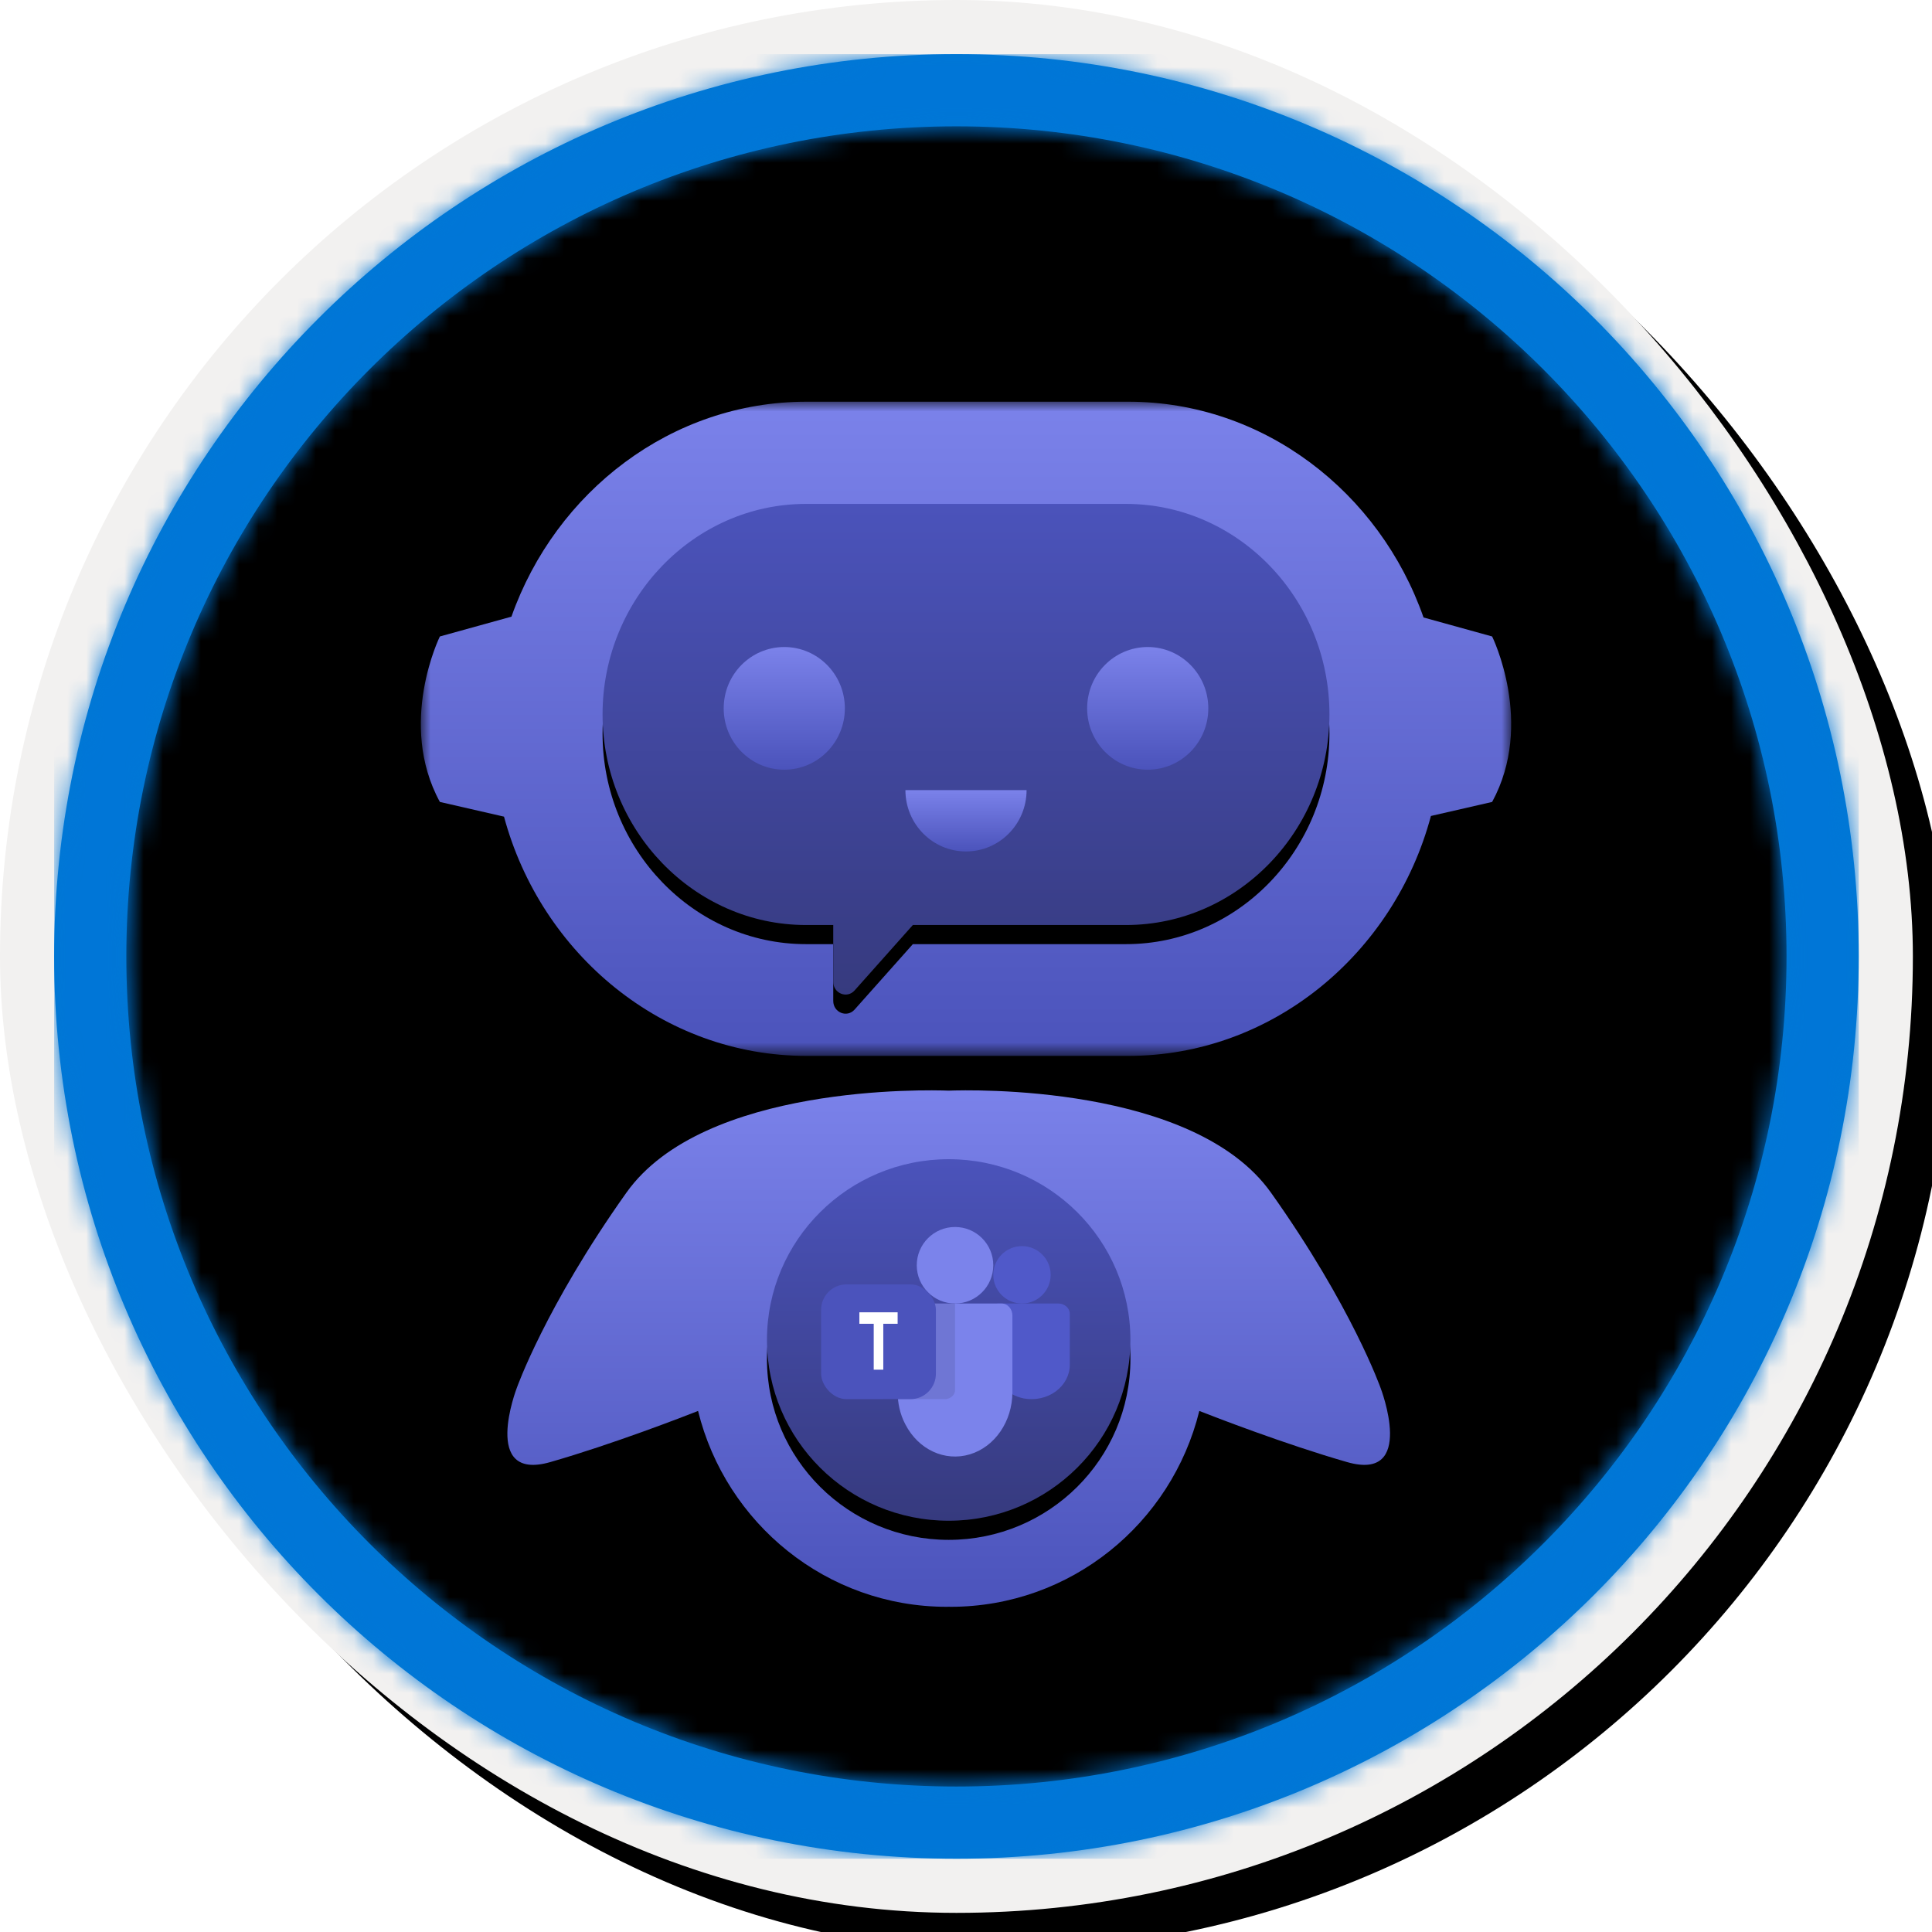 <?xml version="1.0" encoding="UTF-8"?>
<svg width="101px" height="101px" viewBox="0 0 101 101" version="1.1" xmlns="http://www.w3.org/2000/svg" xmlns:xlink="http://www.w3.org/1999/xlink">
    <!-- Generator: Sketch 63.1 (92452) - https://sketch.com -->
    <title>Extending Microsoft Teams/MS-Teams-Conversation-Bots</title>
    <desc>Created with Sketch.</desc>
    <defs>
        <rect id="path-1" x="0" y="0" width="94.34" height="94.34" rx="47.17"></rect>
        <linearGradient x1="50%" y1="0%" x2="50%" y2="100%" id="linearGradient-3">
            <stop stop-color="#99D3FF" offset="0%"></stop>
            <stop stop-color="#0FA6FF" offset="100%"></stop>
        </linearGradient>
        <rect id="path-4" x="0" y="0" width="100" height="100" rx="50"></rect>
        <filter x="-0.5%" y="-0.5%" width="102.0%" height="102.0%" filterUnits="objectBoundingBox" id="filter-5">
            <feOffset dx="1" dy="1" in="SourceAlpha" result="shadowOffsetOuter1"></feOffset>
            <feMorphology radius="4" operator="erode" in="SourceAlpha" result="shadowInner"></feMorphology>
            <feOffset dx="1" dy="1" in="shadowInner" result="shadowInner"></feOffset>
            <feComposite in="shadowOffsetOuter1" in2="shadowInner" operator="out" result="shadowOffsetOuter1"></feComposite>
            <feColorMatrix values="0 0 0 0 0   0 0 0 0 0   0 0 0 0 0  0 0 0 0.15 0" type="matrix" in="shadowOffsetOuter1"></feColorMatrix>
        </filter>
        <path d="M50,2.83 C76.051,2.83 97.17,23.949 97.17,50 C97.17,76.051 76.051,97.17 50,97.17 C23.949,97.17 2.83,76.051 2.83,50 C2.83,23.949 23.949,2.83 50,2.83 Z M50,6.604 C26.033,6.604 6.604,26.033 6.604,50 C6.604,73.967 26.033,93.396 50,93.396 C73.967,93.396 93.396,73.967 93.396,50 C93.396,26.033 73.967,6.604 50,6.604 Z" id="path-6"></path>
        <path d="M45,90 C20.147,90 0,69.853 0,45 C0,20.147 20.147,0 45,0 C69.853,0 90,20.147 90,45 C90,69.853 69.853,90 45,90 Z" id="path-8"></path>
        <filter x="-21.1%" y="-19.0%" width="142.1%" height="138.1%" filterUnits="objectBoundingBox" id="filter-10">
            <feOffset dx="0" dy="2" in="SourceAlpha" result="shadowOffsetOuter1"></feOffset>
            <feGaussianBlur stdDeviation="2" in="shadowOffsetOuter1" result="shadowBlurOuter1"></feGaussianBlur>
            <feColorMatrix values="0 0 0 0 0   0 0 0 0 0   0 0 0 0 0  0 0 0 0.1 0" type="matrix" in="shadowBlurOuter1" result="shadowMatrixOuter1"></feColorMatrix>
            <feMerge>
                <feMergeNode in="shadowMatrixOuter1"></feMergeNode>
                <feMergeNode in="SourceGraphic"></feMergeNode>
            </feMerge>
        </filter>
        <polygon id="path-11" points="0 0 57 0 57 34.2 0 34.2"></polygon>
        <linearGradient x1="50%" y1="0%" x2="50%" y2="100%" id="linearGradient-13">
            <stop stop-color="#7B82EA" offset="0%"></stop>
            <stop stop-color="#4B53BB" offset="100%"></stop>
        </linearGradient>
        <linearGradient x1="50%" y1="0%" x2="50%" y2="100%" id="linearGradient-14">
            <stop stop-color="#4B53BB" offset="0%"></stop>
            <stop stop-color="#363A7E" offset="100%"></stop>
        </linearGradient>
        <path d="M20.129,5.344 C14.283,5.344 9.5,10.296 9.5,16.35 C9.5,22.404 14.283,27.357 20.129,27.357 L21.56,27.357 L21.56,30.326 C21.56,30.932 22.279,31.224 22.676,30.778 L25.722,27.357 L36.871,27.357 C42.717,27.357 47.5,22.404 47.5,16.35 C47.5,10.296 42.717,5.344 36.871,5.344 L20.129,5.344 Z" id="path-15"></path>
        <filter x="-1.3%" y="-1.9%" width="102.6%" height="107.8%" filterUnits="objectBoundingBox" id="filter-16">
            <feOffset dx="0" dy="1" in="SourceAlpha" result="shadowOffsetOuter1"></feOffset>
            <feColorMatrix values="0 0 0 0 0   0 0 0 0 0   0 0 0 0 0  0 0 0 0.1 0" type="matrix" in="shadowOffsetOuter1"></feColorMatrix>
        </filter>
        <linearGradient x1="50%" y1="0%" x2="50%" y2="100%" id="linearGradient-17">
            <stop stop-color="#7B82EA" offset="0%"></stop>
            <stop stop-color="#4B53BB" offset="100%"></stop>
        </linearGradient>
        <linearGradient x1="50%" y1="0%" x2="50%" y2="100%" id="linearGradient-18">
            <stop stop-color="#7B82EA" offset="0%"></stop>
            <stop stop-color="#4B53BB" offset="100%"></stop>
        </linearGradient>
        <linearGradient x1="50%" y1="0%" x2="50%" y2="100%" id="linearGradient-19">
            <stop stop-color="#7B82EA" offset="0%"></stop>
            <stop stop-color="#4B53BB" offset="100%"></stop>
        </linearGradient>
        <linearGradient x1="50%" y1="0%" x2="50%" y2="100%" id="linearGradient-20">
            <stop stop-color="#4B53BB" offset="0%"></stop>
            <stop stop-color="#363A7E" offset="100%"></stop>
        </linearGradient>
        <path d="M9.5,18.9 C4.256,18.9 0,14.668 0,9.45 C0,4.231 4.256,0 9.5,0 C14.744,0 19,4.231 19,9.45 C19,14.668 14.744,18.9 9.5,18.9 Z" id="path-21"></path>
        <filter x="-2.6%" y="-2.6%" width="105.3%" height="110.6%" filterUnits="objectBoundingBox" id="filter-22">
            <feOffset dx="0" dy="1" in="SourceAlpha" result="shadowOffsetOuter1"></feOffset>
            <feColorMatrix values="0 0 0 0 0   0 0 0 0 0   0 0 0 0 0  0 0 0 0.1 0" type="matrix" in="shadowOffsetOuter1"></feColorMatrix>
        </filter>
        <filter x="-92.3%" y="-100.0%" width="284.6%" height="300.0%" filterUnits="objectBoundingBox" id="filter-23">
            <feOffset dx="0" dy="2" in="SourceAlpha" result="shadowOffsetOuter1"></feOffset>
            <feGaussianBlur stdDeviation="2" in="shadowOffsetOuter1" result="shadowBlurOuter1"></feGaussianBlur>
            <feColorMatrix values="0 0 0 0 0   0 0 0 0 0   0 0 0 0 0  0 0 0 0.1 0" type="matrix" in="shadowBlurOuter1" result="shadowMatrixOuter1"></feColorMatrix>
            <feMerge>
                <feMergeNode in="shadowMatrixOuter1"></feMergeNode>
                <feMergeNode in="SourceGraphic"></feMergeNode>
            </feMerge>
        </filter>
    </defs>
    <g id="Badges" stroke="none" stroke-width="1" fill="none" fill-rule="evenodd">
        <g id="Extending-Microsoft-Teams-" transform="translate(-160, -510)">
            <g id="Extending-Microsoft-Teams/MS-Teams-Conversation-Bots" transform="translate(160, 510)">
                <g id="Badge-Plates/Circle">
                    <g id="BG" transform="translate(2.83, 2.83)">
                        <mask id="mask-2" fill="white">
                            <use xlink:href="#path-1"></use>
                        </mask>
                        <g></g>
                        <g id="Colors/Microsoft-365/BG-Gradient-1" mask="url(#mask-2)" fill="url(#linearGradient-3)">
                            <rect id="Rectangle" x="0" y="0" width="94.34" height="94.34"></rect>
                        </g>
                    </g>
                    <g id="Border">
                        <g id="White-Border">
                            <use fill="black" fill-opacity="1" filter="url(#filter-5)" xlink:href="#path-4"></use>
                            <rect stroke="#F2F1F0" stroke-width="4" stroke-linejoin="square" x="2" y="2" width="96" height="96" rx="48"></rect>
                        </g>
                        <mask id="mask-7" fill="white">
                            <use xlink:href="#path-6"></use>
                        </mask>
                        <use id="Boarder" fill="#0078D4" fill-rule="nonzero" xlink:href="#path-6"></use>
                        <g id="Colors/Microsoft-365/Border" mask="url(#mask-7)" fill="#0076D7">
                            <g transform="translate(2.83, 2.83)" id="Microsoft-365/Border">
                                <rect x="0" y="0" width="94.34" height="94.34"></rect>
                            </g>
                        </g>
                    </g>
                </g>
                <g id="Icon" transform="translate(5, 5)">
                    <mask id="mask-9" fill="white">
                        <use xlink:href="#path-8"></use>
                    </mask>
                    <g id="BG-Mask" opacity="0.8"></g>
                    <g id="Group-53" filter="url(#filter-10)" mask="url(#mask-9)">
                        <g transform="translate(17, 14)">
                            <g id="Group-16" stroke-width="1" fill="none">
                                <g id="Group-3">
                                    <mask id="mask-12" fill="white">
                                        <use xlink:href="#path-11"></use>
                                    </mask>
                                    <g id="Clip-2"></g>
                                    <path d="M56.005,12.273 L52.419,11.28 C50.12,4.718 44.055,0 36.981,0 L20.162,0 C13.104,0 7.048,4.697 4.737,11.237 L0.995,12.273 C0.995,12.273 -1.244,16.813 0.995,20.923 L4.348,21.692 C6.287,28.884 12.656,34.2 20.162,34.2 L36.981,34.2 C44.5,34.2 50.877,28.868 52.805,21.657 L56.005,20.923 C58.244,16.813 56.005,12.273 56.005,12.273" id="Fill-1" fill="url(#linearGradient-13)" mask="url(#mask-12)"></path>
                                </g>
                                <g id="Fill-4">
                                    <use fill="black" fill-opacity="1" filter="url(#filter-16)" xlink:href="#path-15"></use>
                                    <use fill="url(#linearGradient-14)" fill-rule="evenodd" xlink:href="#path-15"></use>
                                </g>
                                <path d="M22.167,16.031 C22.167,17.802 20.749,19.238 19,19.238 C17.251,19.238 15.833,17.802 15.833,16.031 C15.833,14.26 17.251,12.825 19,12.825 C20.749,12.825 22.167,14.26 22.167,16.031" id="Fill-6" fill="url(#linearGradient-17)"></path>
                                <path d="M41.167,16.031 C41.167,17.802 39.749,19.238 38,19.238 C36.251,19.238 34.833,17.802 34.833,16.031 C34.833,14.26 36.251,12.825 38,12.825 C39.749,12.825 41.167,14.26 41.167,16.031" id="Fill-8" fill="url(#linearGradient-17)"></path>
                                <path d="M31.667,20.306 C31.667,22.077 30.249,23.512 28.5,23.512 C26.751,23.512 25.333,22.077 25.333,20.306" id="Fill-10" fill="url(#linearGradient-18)"></path>
                            </g>
                            <path d="M44.444,41.35 C40.41,35.673 28.695,35.974 27.595,36.016 C26.495,35.974 14.78,35.673 10.746,41.35 C6.511,47.311 5.013,51.568 5.013,51.568 C5.013,51.568 3.124,56.481 6.772,55.433 C10.023,54.499 13.724,53.064 14.493,52.761 C15.943,58.638 21.21,63 27.503,63 C27.534,63 27.565,62.996 27.595,62.996 C27.626,62.996 27.656,63 27.687,63 C33.981,63 39.248,58.638 40.697,52.761 C41.467,53.064 45.168,54.499 48.419,55.433 C52.067,56.481 50.177,51.568 50.177,51.568 C50.177,51.568 48.679,47.311 44.444,41.35 Z" id="Fill-12" fill="url(#linearGradient-19)"></path>
                            <g id="Logo" stroke-width="1" fill="none" transform="translate(18.095, 39.6)">
                                <g id="Fill-367">
                                    <use fill="black" fill-opacity="1" filter="url(#filter-22)" xlink:href="#path-21"></use>
                                    <use fill="url(#linearGradient-20)" fill-rule="evenodd" xlink:href="#path-21"></use>
                                </g>
                            </g>
                        </g>
                    </g>
                </g>
                <g id="Teams_32x" filter="url(#filter-23)" transform="translate(42.926, 62.144)">
                    <circle id="Head" fill="#7B83EB" fill-rule="nonzero" cx="7" cy="2" r="2"></circle>
                    <circle id="Head-2" fill="#5059C9" fill-rule="nonzero" cx="10.5" cy="2.5" r="1.5"></circle>
                    <path d="M12.4,4 L9.256,4 C9.115,4 9,4.103 9,4.23 L9,7.14 C8.984,8.012 9.653,8.773 10.6,8.964 C11.188,9.071 11.799,8.937 12.264,8.597 C12.729,8.256 12.999,7.747 13,7.209 L13,4.538 C13,4.241 12.731,4 12.4,4 Z" id="Path" fill="#5059C9" fill-rule="nonzero"></path>
                    <path d="M10,4.632 L10,8.635 C9.998,10.158 9.086,11.49 7.777,11.885 C6.467,12.279 5.085,11.638 4.405,10.32 C4.333,10.185 4.27,10.045 4.218,9.899 C4.168,9.762 4.127,9.621 4.094,9.478 C4.032,9.202 4,8.919 4,8.635 L4,4.632 C4,4.464 4.059,4.304 4.165,4.185 C4.27,4.067 4.413,4 4.562,4 L9.438,4 C9.748,4 10,4.283 10,4.632 Z" id="Path" fill="#7B83EB" fill-rule="nonzero"></path>
                    <path d="M7,4 L7,8.522 C7.01,8.744 6.824,8.942 6.555,8.996 C6.512,9.001 6.469,9.001 6.426,8.996 L3.258,8.996 C3.2,8.88 3.151,8.761 3.111,8.639 C3.038,8.406 3.001,8.166 3,7.926 L3,4.535 C3,4.393 3.07,4.257 3.195,4.157 C3.32,4.056 3.49,4 3.667,4 L7,4 Z" id="Path" fill="#000000" fill-rule="nonzero" opacity="0.1"></path>
                    <rect id="Back_Plate" fill="#4B53BC" fill-rule="nonzero" x="0" y="3" width="6" height="6" rx="1.33"></rect>
                    <polygon id="Path" fill="#FFFFFF" fill-rule="nonzero" points="4 5.06 3.25 5.06 3.25 7.46 2.75 7.46 2.75 5.06 2 5.06 2 4.46 4 4.46"></polygon>
                    <rect id="Rectangle" x="0" y="8" width="4" height="4"></rect>
                </g>
            </g>
        </g>
    </g>
</svg>